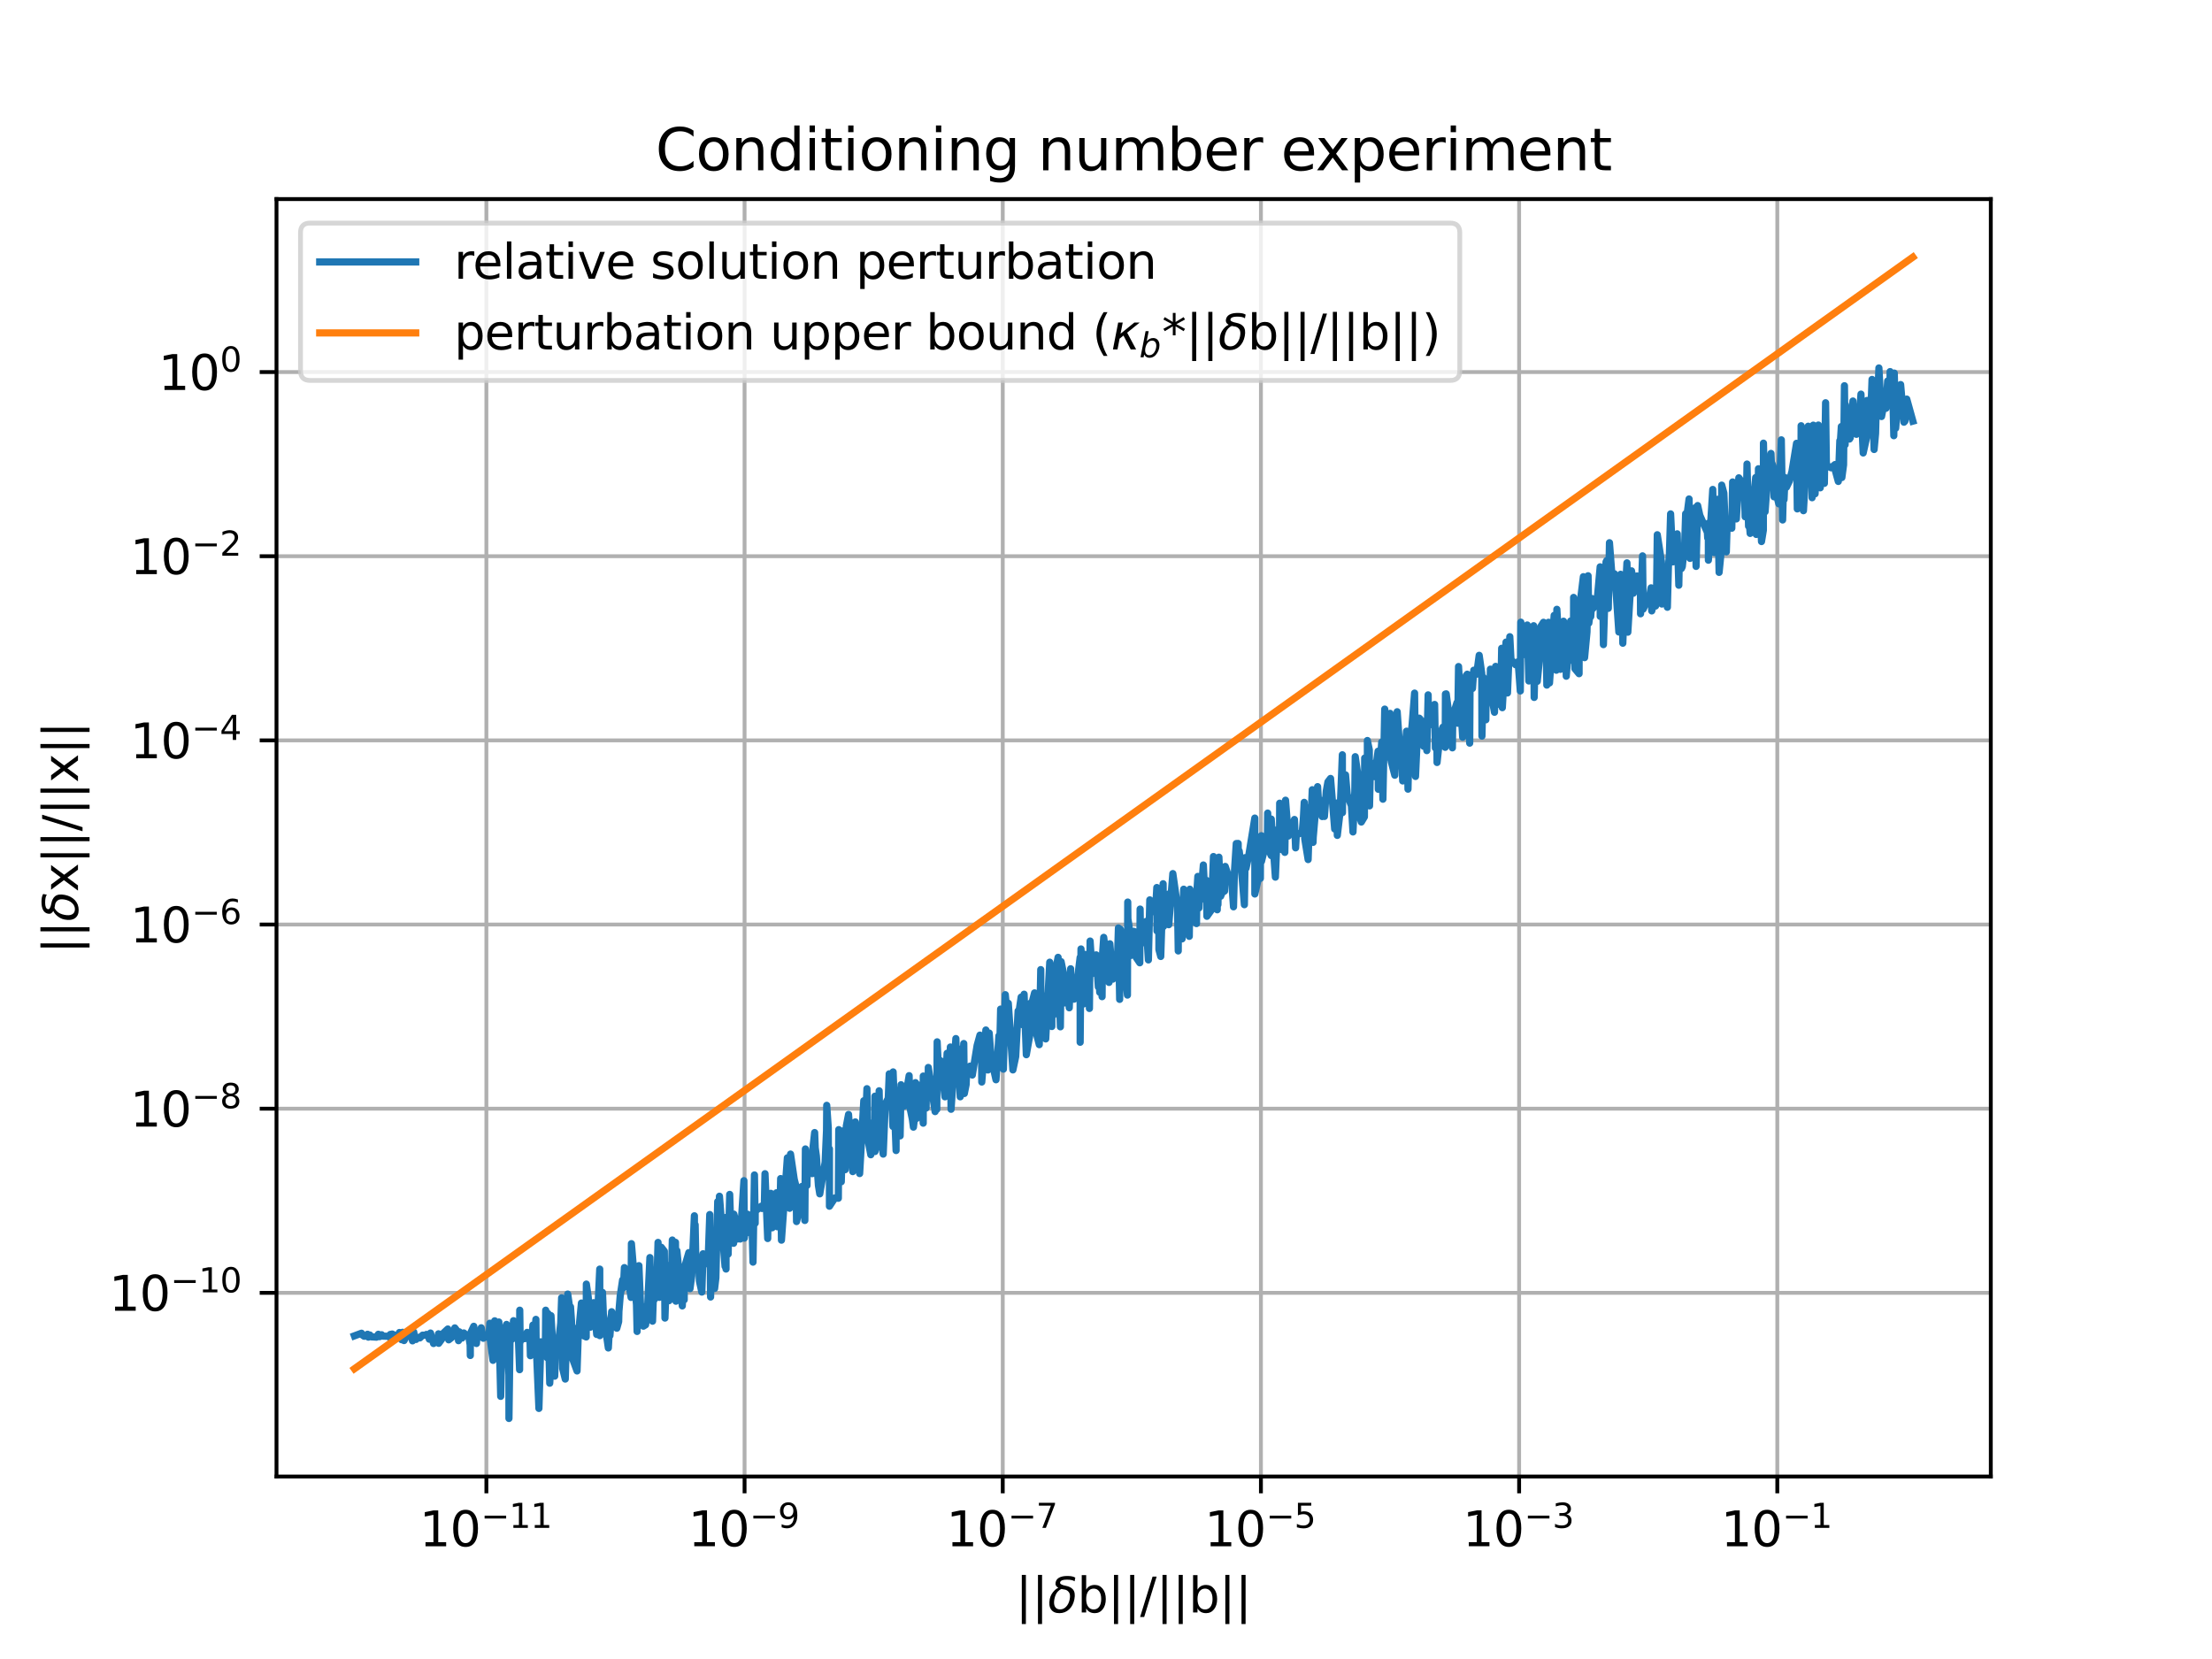<?xml version="1.0" encoding="utf-8" standalone="no"?>
<!DOCTYPE svg PUBLIC "-//W3C//DTD SVG 1.1//EN"
  "http://www.w3.org/Graphics/SVG/1.1/DTD/svg11.dtd">
<svg xmlns:xlink="http://www.w3.org/1999/xlink" width="460.8pt" height="345.6pt" viewBox="0 0 460.8 345.6" xmlns="http://www.w3.org/2000/svg" version="1.1">
 <defs>
  <style type="text/css">*{stroke-linejoin: round; stroke-linecap: butt}</style>
 </defs>
 <g id="figure_1">
  <g id="patch_1">
   <path d="M 0 345.6 
L 460.8 345.6 
L 460.8 0 
L 0 0 
z
" style="fill: #ffffff"/>
  </g>
  <g id="axes_1">
   <g id="patch_2">
    <path d="M 57.6 307.584 
L 414.72 307.584 
L 414.72 41.472 
L 57.6 41.472 
z
" style="fill: #ffffff"/>
   </g>
   <g id="matplotlib.axis_1">
    <g id="xtick_1">
     <g id="line2d_1">
      <path d="M 101.323 307.584 
L 101.323 41.472 
" clip-path="url(#pc23c0ca74f)" style="fill: none; stroke: #b0b0b0; stroke-width: 0.8; stroke-linecap: square"/>
     </g>
     <g id="line2d_2">
      <defs>
       <path id="mc12d7b1a4f" d="M 0 0 
L 0 3.5 
" style="stroke: #000000; stroke-width: 0.8"/>
      </defs>
      <g>
       <use xlink:href="#mc12d7b1a4f" x="101.323" y="307.584" style="stroke: #000000; stroke-width: 0.8"/>
      </g>
     </g>
     <g id="text_1">
      <!-- $\mathdefault{10^{-11}}$ -->
      <g transform="translate(87.373 322.182) scale(0.1 -0.1)">
       <defs>
        <path id="DejaVuSans-31" d="M 794 531 
L 1825 531 
L 1825 4091 
L 703 3866 
L 703 4441 
L 1819 4666 
L 2450 4666 
L 2450 531 
L 3481 531 
L 3481 0 
L 794 0 
L 794 531 
z
" transform="scale(0.016)"/>
        <path id="DejaVuSans-30" d="M 2034 4250 
Q 1547 4250 1301 3770 
Q 1056 3291 1056 2328 
Q 1056 1369 1301 889 
Q 1547 409 2034 409 
Q 2525 409 2770 889 
Q 3016 1369 3016 2328 
Q 3016 3291 2770 3770 
Q 2525 4250 2034 4250 
z
M 2034 4750 
Q 2819 4750 3233 4129 
Q 3647 3509 3647 2328 
Q 3647 1150 3233 529 
Q 2819 -91 2034 -91 
Q 1250 -91 836 529 
Q 422 1150 422 2328 
Q 422 3509 836 4129 
Q 1250 4750 2034 4750 
z
" transform="scale(0.016)"/>
        <path id="DejaVuSans-2212" d="M 678 2272 
L 4684 2272 
L 4684 1741 
L 678 1741 
L 678 2272 
z
" transform="scale(0.016)"/>
       </defs>
       <use xlink:href="#DejaVuSans-31" transform="translate(0 0.684)"/>
       <use xlink:href="#DejaVuSans-30" transform="translate(63.623 0.684)"/>
       <use xlink:href="#DejaVuSans-2212" transform="translate(128.203 38.966) scale(0.7)"/>
       <use xlink:href="#DejaVuSans-31" transform="translate(186.855 38.966) scale(0.7)"/>
       <use xlink:href="#DejaVuSans-31" transform="translate(231.392 38.966) scale(0.7)"/>
      </g>
     </g>
    </g>
    <g id="xtick_2">
     <g id="line2d_3">
      <path d="M 155.107 307.584 
L 155.107 41.472 
" clip-path="url(#pc23c0ca74f)" style="fill: none; stroke: #b0b0b0; stroke-width: 0.8; stroke-linecap: square"/>
     </g>
     <g id="line2d_4">
      <g>
       <use xlink:href="#mc12d7b1a4f" x="155.107" y="307.584" style="stroke: #000000; stroke-width: 0.8"/>
      </g>
     </g>
     <g id="text_2">
      <!-- $\mathdefault{10^{-9}}$ -->
      <g transform="translate(143.357 322.182) scale(0.1 -0.1)">
       <defs>
        <path id="DejaVuSans-39" d="M 703 97 
L 703 672 
Q 941 559 1184 500 
Q 1428 441 1663 441 
Q 2288 441 2617 861 
Q 2947 1281 2994 2138 
Q 2813 1869 2534 1725 
Q 2256 1581 1919 1581 
Q 1219 1581 811 2004 
Q 403 2428 403 3163 
Q 403 3881 828 4315 
Q 1253 4750 1959 4750 
Q 2769 4750 3195 4129 
Q 3622 3509 3622 2328 
Q 3622 1225 3098 567 
Q 2575 -91 1691 -91 
Q 1453 -91 1209 -44 
Q 966 3 703 97 
z
M 1959 2075 
Q 2384 2075 2632 2365 
Q 2881 2656 2881 3163 
Q 2881 3666 2632 3958 
Q 2384 4250 1959 4250 
Q 1534 4250 1286 3958 
Q 1038 3666 1038 3163 
Q 1038 2656 1286 2365 
Q 1534 2075 1959 2075 
z
" transform="scale(0.016)"/>
       </defs>
       <use xlink:href="#DejaVuSans-31" transform="translate(0 0.766)"/>
       <use xlink:href="#DejaVuSans-30" transform="translate(63.623 0.766)"/>
       <use xlink:href="#DejaVuSans-2212" transform="translate(128.203 39.047) scale(0.7)"/>
       <use xlink:href="#DejaVuSans-39" transform="translate(186.855 39.047) scale(0.7)"/>
      </g>
     </g>
    </g>
    <g id="xtick_3">
     <g id="line2d_5">
      <path d="M 208.891 307.584 
L 208.891 41.472 
" clip-path="url(#pc23c0ca74f)" style="fill: none; stroke: #b0b0b0; stroke-width: 0.8; stroke-linecap: square"/>
     </g>
     <g id="line2d_6">
      <g>
       <use xlink:href="#mc12d7b1a4f" x="208.891" y="307.584" style="stroke: #000000; stroke-width: 0.8"/>
      </g>
     </g>
     <g id="text_3">
      <!-- $\mathdefault{10^{-7}}$ -->
      <g transform="translate(197.141 322.182) scale(0.1 -0.1)">
       <defs>
        <path id="DejaVuSans-37" d="M 525 4666 
L 3525 4666 
L 3525 4397 
L 1831 0 
L 1172 0 
L 2766 4134 
L 525 4134 
L 525 4666 
z
" transform="scale(0.016)"/>
       </defs>
       <use xlink:href="#DejaVuSans-31" transform="translate(0 0.684)"/>
       <use xlink:href="#DejaVuSans-30" transform="translate(63.623 0.684)"/>
       <use xlink:href="#DejaVuSans-2212" transform="translate(128.203 38.966) scale(0.7)"/>
       <use xlink:href="#DejaVuSans-37" transform="translate(186.855 38.966) scale(0.7)"/>
      </g>
     </g>
    </g>
    <g id="xtick_4">
     <g id="line2d_7">
      <path d="M 262.675 307.584 
L 262.675 41.472 
" clip-path="url(#pc23c0ca74f)" style="fill: none; stroke: #b0b0b0; stroke-width: 0.8; stroke-linecap: square"/>
     </g>
     <g id="line2d_8">
      <g>
       <use xlink:href="#mc12d7b1a4f" x="262.675" y="307.584" style="stroke: #000000; stroke-width: 0.8"/>
      </g>
     </g>
     <g id="text_4">
      <!-- $\mathdefault{10^{-5}}$ -->
      <g transform="translate(250.925 322.182) scale(0.1 -0.1)">
       <defs>
        <path id="DejaVuSans-35" d="M 691 4666 
L 3169 4666 
L 3169 4134 
L 1269 4134 
L 1269 2991 
Q 1406 3038 1543 3061 
Q 1681 3084 1819 3084 
Q 2600 3084 3056 2656 
Q 3513 2228 3513 1497 
Q 3513 744 3044 326 
Q 2575 -91 1722 -91 
Q 1428 -91 1123 -41 
Q 819 9 494 109 
L 494 744 
Q 775 591 1075 516 
Q 1375 441 1709 441 
Q 2250 441 2565 725 
Q 2881 1009 2881 1497 
Q 2881 1984 2565 2268 
Q 2250 2553 1709 2553 
Q 1456 2553 1204 2497 
Q 953 2441 691 2322 
L 691 4666 
z
" transform="scale(0.016)"/>
       </defs>
       <use xlink:href="#DejaVuSans-31" transform="translate(0 0.684)"/>
       <use xlink:href="#DejaVuSans-30" transform="translate(63.623 0.684)"/>
       <use xlink:href="#DejaVuSans-2212" transform="translate(128.203 38.966) scale(0.7)"/>
       <use xlink:href="#DejaVuSans-35" transform="translate(186.855 38.966) scale(0.7)"/>
      </g>
     </g>
    </g>
    <g id="xtick_5">
     <g id="line2d_9">
      <path d="M 316.46 307.584 
L 316.46 41.472 
" clip-path="url(#pc23c0ca74f)" style="fill: none; stroke: #b0b0b0; stroke-width: 0.8; stroke-linecap: square"/>
     </g>
     <g id="line2d_10">
      <g>
       <use xlink:href="#mc12d7b1a4f" x="316.46" y="307.584" style="stroke: #000000; stroke-width: 0.8"/>
      </g>
     </g>
     <g id="text_5">
      <!-- $\mathdefault{10^{-3}}$ -->
      <g transform="translate(304.71 322.182) scale(0.1 -0.1)">
       <defs>
        <path id="DejaVuSans-33" d="M 2597 2516 
Q 3050 2419 3304 2112 
Q 3559 1806 3559 1356 
Q 3559 666 3084 287 
Q 2609 -91 1734 -91 
Q 1441 -91 1130 -33 
Q 819 25 488 141 
L 488 750 
Q 750 597 1062 519 
Q 1375 441 1716 441 
Q 2309 441 2620 675 
Q 2931 909 2931 1356 
Q 2931 1769 2642 2001 
Q 2353 2234 1838 2234 
L 1294 2234 
L 1294 2753 
L 1863 2753 
Q 2328 2753 2575 2939 
Q 2822 3125 2822 3475 
Q 2822 3834 2567 4026 
Q 2313 4219 1838 4219 
Q 1578 4219 1281 4162 
Q 984 4106 628 3988 
L 628 4550 
Q 988 4650 1302 4700 
Q 1616 4750 1894 4750 
Q 2613 4750 3031 4423 
Q 3450 4097 3450 3541 
Q 3450 3153 3228 2886 
Q 3006 2619 2597 2516 
z
" transform="scale(0.016)"/>
       </defs>
       <use xlink:href="#DejaVuSans-31" transform="translate(0 0.766)"/>
       <use xlink:href="#DejaVuSans-30" transform="translate(63.623 0.766)"/>
       <use xlink:href="#DejaVuSans-2212" transform="translate(128.203 39.047) scale(0.7)"/>
       <use xlink:href="#DejaVuSans-33" transform="translate(186.855 39.047) scale(0.7)"/>
      </g>
     </g>
    </g>
    <g id="xtick_6">
     <g id="line2d_11">
      <path d="M 370.244 307.584 
L 370.244 41.472 
" clip-path="url(#pc23c0ca74f)" style="fill: none; stroke: #b0b0b0; stroke-width: 0.8; stroke-linecap: square"/>
     </g>
     <g id="line2d_12">
      <g>
       <use xlink:href="#mc12d7b1a4f" x="370.244" y="307.584" style="stroke: #000000; stroke-width: 0.8"/>
      </g>
     </g>
     <g id="text_6">
      <!-- $\mathdefault{10^{-1}}$ -->
      <g transform="translate(358.494 322.182) scale(0.1 -0.1)">
       <use xlink:href="#DejaVuSans-31" transform="translate(0 0.684)"/>
       <use xlink:href="#DejaVuSans-30" transform="translate(63.623 0.684)"/>
       <use xlink:href="#DejaVuSans-2212" transform="translate(128.203 38.966) scale(0.7)"/>
       <use xlink:href="#DejaVuSans-31" transform="translate(186.855 38.966) scale(0.7)"/>
      </g>
     </g>
    </g>
    <g id="text_7">
     <!-- ||$\delta$b||/||b|| -->
     <g transform="translate(211.56 335.962) scale(0.1 -0.1)">
      <defs>
       <path id="DejaVuSans-7c" d="M 1344 4891 
L 1344 -1509 
L 813 -1509 
L 813 4891 
L 1344 4891 
z
" transform="scale(0.016)"/>
       <path id="DejaVuSans-Oblique-3b4" d="M 3472 4053 
Q 3197 4272 2450 4272 
Q 1659 4272 1588 3906 
Q 1531 3619 2328 3469 
Q 2953 3353 3253 3003 
Q 3616 2581 3447 1716 
Q 3284 888 2763 400 
Q 2238 -91 1488 -91 
Q 741 -91 406 400 
Q 72 888 241 1747 
Q 363 2384 891 2900 
Q 1097 3100 1353 3213 
Q 913 3459 1000 3900 
Q 1166 4750 2544 4750 
Q 3234 4750 3566 4531 
L 3472 4053 
z
M 1753 3056 
Q 1525 2966 1306 2738 
Q 969 2384 847 1747 
Q 722 1113 919 756 
Q 1119 397 1584 397 
Q 2044 397 2381 759 
Q 2722 1122 2838 1716 
Q 2956 2338 2731 2638 
Q 2491 2959 2103 2994 
Q 1906 3013 1753 3056 
z
" transform="scale(0.016)"/>
       <path id="DejaVuSans-62" d="M 3116 1747 
Q 3116 2381 2855 2742 
Q 2594 3103 2138 3103 
Q 1681 3103 1420 2742 
Q 1159 2381 1159 1747 
Q 1159 1113 1420 752 
Q 1681 391 2138 391 
Q 2594 391 2855 752 
Q 3116 1113 3116 1747 
z
M 1159 2969 
Q 1341 3281 1617 3432 
Q 1894 3584 2278 3584 
Q 2916 3584 3314 3078 
Q 3713 2572 3713 1747 
Q 3713 922 3314 415 
Q 2916 -91 2278 -91 
Q 1894 -91 1617 61 
Q 1341 213 1159 525 
L 1159 0 
L 581 0 
L 581 4863 
L 1159 4863 
L 1159 2969 
z
" transform="scale(0.016)"/>
       <path id="DejaVuSans-2f" d="M 1625 4666 
L 2156 4666 
L 531 -594 
L 0 -594 
L 1625 4666 
z
" transform="scale(0.016)"/>
      </defs>
      <use xlink:href="#DejaVuSans-7c" transform="translate(0 0.578)"/>
      <use xlink:href="#DejaVuSans-7c" transform="translate(33.691 0.578)"/>
      <use xlink:href="#DejaVuSans-Oblique-3b4" transform="translate(67.383 0.578)"/>
      <use xlink:href="#DejaVuSans-62" transform="translate(128.564 0.578)"/>
      <use xlink:href="#DejaVuSans-7c" transform="translate(192.041 0.578)"/>
      <use xlink:href="#DejaVuSans-7c" transform="translate(225.732 0.578)"/>
      <use xlink:href="#DejaVuSans-2f" transform="translate(259.424 0.578)"/>
      <use xlink:href="#DejaVuSans-7c" transform="translate(293.115 0.578)"/>
      <use xlink:href="#DejaVuSans-7c" transform="translate(326.807 0.578)"/>
      <use xlink:href="#DejaVuSans-62" transform="translate(360.498 0.578)"/>
      <use xlink:href="#DejaVuSans-7c" transform="translate(423.975 0.578)"/>
      <use xlink:href="#DejaVuSans-7c" transform="translate(457.666 0.578)"/>
     </g>
    </g>
   </g>
   <g id="matplotlib.axis_2">
    <g id="ytick_1">
     <g id="line2d_13">
      <path d="M 57.6 269.323 
L 414.72 269.323 
" clip-path="url(#pc23c0ca74f)" style="fill: none; stroke: #b0b0b0; stroke-width: 0.8; stroke-linecap: square"/>
     </g>
     <g id="line2d_14">
      <defs>
       <path id="m25965b6441" d="M 0 0 
L -3.5 0 
" style="stroke: #000000; stroke-width: 0.8"/>
      </defs>
      <g>
       <use xlink:href="#m25965b6441" x="57.6" y="269.323" style="stroke: #000000; stroke-width: 0.8"/>
      </g>
     </g>
     <g id="text_8">
      <!-- $\mathdefault{10^{-10}}$ -->
      <g transform="translate(22.7 273.122) scale(0.1 -0.1)">
       <use xlink:href="#DejaVuSans-31" transform="translate(0 0.766)"/>
       <use xlink:href="#DejaVuSans-30" transform="translate(63.623 0.766)"/>
       <use xlink:href="#DejaVuSans-2212" transform="translate(128.203 39.047) scale(0.7)"/>
       <use xlink:href="#DejaVuSans-31" transform="translate(186.855 39.047) scale(0.7)"/>
       <use xlink:href="#DejaVuSans-30" transform="translate(231.392 39.047) scale(0.7)"/>
      </g>
     </g>
    </g>
    <g id="ytick_2">
     <g id="line2d_15">
      <path d="M 57.6 230.96 
L 414.72 230.96 
" clip-path="url(#pc23c0ca74f)" style="fill: none; stroke: #b0b0b0; stroke-width: 0.8; stroke-linecap: square"/>
     </g>
     <g id="line2d_16">
      <g>
       <use xlink:href="#m25965b6441" x="57.6" y="230.96" style="stroke: #000000; stroke-width: 0.8"/>
      </g>
     </g>
     <g id="text_9">
      <!-- $\mathdefault{10^{-8}}$ -->
      <g transform="translate(27.1 234.759) scale(0.1 -0.1)">
       <defs>
        <path id="DejaVuSans-38" d="M 2034 2216 
Q 1584 2216 1326 1975 
Q 1069 1734 1069 1313 
Q 1069 891 1326 650 
Q 1584 409 2034 409 
Q 2484 409 2743 651 
Q 3003 894 3003 1313 
Q 3003 1734 2745 1975 
Q 2488 2216 2034 2216 
z
M 1403 2484 
Q 997 2584 770 2862 
Q 544 3141 544 3541 
Q 544 4100 942 4425 
Q 1341 4750 2034 4750 
Q 2731 4750 3128 4425 
Q 3525 4100 3525 3541 
Q 3525 3141 3298 2862 
Q 3072 2584 2669 2484 
Q 3125 2378 3379 2068 
Q 3634 1759 3634 1313 
Q 3634 634 3220 271 
Q 2806 -91 2034 -91 
Q 1263 -91 848 271 
Q 434 634 434 1313 
Q 434 1759 690 2068 
Q 947 2378 1403 2484 
z
M 1172 3481 
Q 1172 3119 1398 2916 
Q 1625 2713 2034 2713 
Q 2441 2713 2670 2916 
Q 2900 3119 2900 3481 
Q 2900 3844 2670 4047 
Q 2441 4250 2034 4250 
Q 1625 4250 1398 4047 
Q 1172 3844 1172 3481 
z
" transform="scale(0.016)"/>
       </defs>
       <use xlink:href="#DejaVuSans-31" transform="translate(0 0.766)"/>
       <use xlink:href="#DejaVuSans-30" transform="translate(63.623 0.766)"/>
       <use xlink:href="#DejaVuSans-2212" transform="translate(128.203 39.047) scale(0.7)"/>
       <use xlink:href="#DejaVuSans-38" transform="translate(186.855 39.047) scale(0.7)"/>
      </g>
     </g>
    </g>
    <g id="ytick_3">
     <g id="line2d_17">
      <path d="M 57.6 192.597 
L 414.72 192.597 
" clip-path="url(#pc23c0ca74f)" style="fill: none; stroke: #b0b0b0; stroke-width: 0.8; stroke-linecap: square"/>
     </g>
     <g id="line2d_18">
      <g>
       <use xlink:href="#m25965b6441" x="57.6" y="192.597" style="stroke: #000000; stroke-width: 0.8"/>
      </g>
     </g>
     <g id="text_10">
      <!-- $\mathdefault{10^{-6}}$ -->
      <g transform="translate(27.1 196.396) scale(0.1 -0.1)">
       <defs>
        <path id="DejaVuSans-36" d="M 2113 2584 
Q 1688 2584 1439 2293 
Q 1191 2003 1191 1497 
Q 1191 994 1439 701 
Q 1688 409 2113 409 
Q 2538 409 2786 701 
Q 3034 994 3034 1497 
Q 3034 2003 2786 2293 
Q 2538 2584 2113 2584 
z
M 3366 4563 
L 3366 3988 
Q 3128 4100 2886 4159 
Q 2644 4219 2406 4219 
Q 1781 4219 1451 3797 
Q 1122 3375 1075 2522 
Q 1259 2794 1537 2939 
Q 1816 3084 2150 3084 
Q 2853 3084 3261 2657 
Q 3669 2231 3669 1497 
Q 3669 778 3244 343 
Q 2819 -91 2113 -91 
Q 1303 -91 875 529 
Q 447 1150 447 2328 
Q 447 3434 972 4092 
Q 1497 4750 2381 4750 
Q 2619 4750 2861 4703 
Q 3103 4656 3366 4563 
z
" transform="scale(0.016)"/>
       </defs>
       <use xlink:href="#DejaVuSans-31" transform="translate(0 0.766)"/>
       <use xlink:href="#DejaVuSans-30" transform="translate(63.623 0.766)"/>
       <use xlink:href="#DejaVuSans-2212" transform="translate(128.203 39.047) scale(0.7)"/>
       <use xlink:href="#DejaVuSans-36" transform="translate(186.855 39.047) scale(0.7)"/>
      </g>
     </g>
    </g>
    <g id="ytick_4">
     <g id="line2d_19">
      <path d="M 57.6 154.234 
L 414.72 154.234 
" clip-path="url(#pc23c0ca74f)" style="fill: none; stroke: #b0b0b0; stroke-width: 0.8; stroke-linecap: square"/>
     </g>
     <g id="line2d_20">
      <g>
       <use xlink:href="#m25965b6441" x="57.6" y="154.234" style="stroke: #000000; stroke-width: 0.8"/>
      </g>
     </g>
     <g id="text_11">
      <!-- $\mathdefault{10^{-4}}$ -->
      <g transform="translate(27.1 158.033) scale(0.1 -0.1)">
       <defs>
        <path id="DejaVuSans-34" d="M 2419 4116 
L 825 1625 
L 2419 1625 
L 2419 4116 
z
M 2253 4666 
L 3047 4666 
L 3047 1625 
L 3713 1625 
L 3713 1100 
L 3047 1100 
L 3047 0 
L 2419 0 
L 2419 1100 
L 313 1100 
L 313 1709 
L 2253 4666 
z
" transform="scale(0.016)"/>
       </defs>
       <use xlink:href="#DejaVuSans-31" transform="translate(0 0.684)"/>
       <use xlink:href="#DejaVuSans-30" transform="translate(63.623 0.684)"/>
       <use xlink:href="#DejaVuSans-2212" transform="translate(128.203 38.966) scale(0.7)"/>
       <use xlink:href="#DejaVuSans-34" transform="translate(186.855 38.966) scale(0.7)"/>
      </g>
     </g>
    </g>
    <g id="ytick_5">
     <g id="line2d_21">
      <path d="M 57.6 115.871 
L 414.72 115.871 
" clip-path="url(#pc23c0ca74f)" style="fill: none; stroke: #b0b0b0; stroke-width: 0.8; stroke-linecap: square"/>
     </g>
     <g id="line2d_22">
      <g>
       <use xlink:href="#m25965b6441" x="57.6" y="115.871" style="stroke: #000000; stroke-width: 0.8"/>
      </g>
     </g>
     <g id="text_12">
      <!-- $\mathdefault{10^{-2}}$ -->
      <g transform="translate(27.1 119.67) scale(0.1 -0.1)">
       <defs>
        <path id="DejaVuSans-32" d="M 1228 531 
L 3431 531 
L 3431 0 
L 469 0 
L 469 531 
Q 828 903 1448 1529 
Q 2069 2156 2228 2338 
Q 2531 2678 2651 2914 
Q 2772 3150 2772 3378 
Q 2772 3750 2511 3984 
Q 2250 4219 1831 4219 
Q 1534 4219 1204 4116 
Q 875 4013 500 3803 
L 500 4441 
Q 881 4594 1212 4672 
Q 1544 4750 1819 4750 
Q 2544 4750 2975 4387 
Q 3406 4025 3406 3419 
Q 3406 3131 3298 2873 
Q 3191 2616 2906 2266 
Q 2828 2175 2409 1742 
Q 1991 1309 1228 531 
z
" transform="scale(0.016)"/>
       </defs>
       <use xlink:href="#DejaVuSans-31" transform="translate(0 0.766)"/>
       <use xlink:href="#DejaVuSans-30" transform="translate(63.623 0.766)"/>
       <use xlink:href="#DejaVuSans-2212" transform="translate(128.203 39.047) scale(0.7)"/>
       <use xlink:href="#DejaVuSans-32" transform="translate(186.855 39.047) scale(0.7)"/>
      </g>
     </g>
    </g>
    <g id="ytick_6">
     <g id="line2d_23">
      <path d="M 57.6 77.508 
L 414.72 77.508 
" clip-path="url(#pc23c0ca74f)" style="fill: none; stroke: #b0b0b0; stroke-width: 0.8; stroke-linecap: square"/>
     </g>
     <g id="line2d_24">
      <g>
       <use xlink:href="#m25965b6441" x="57.6" y="77.508" style="stroke: #000000; stroke-width: 0.8"/>
      </g>
     </g>
     <g id="text_13">
      <!-- $\mathdefault{10^{0}}$ -->
      <g transform="translate(33 81.307) scale(0.1 -0.1)">
       <use xlink:href="#DejaVuSans-31" transform="translate(0 0.766)"/>
       <use xlink:href="#DejaVuSans-30" transform="translate(63.623 0.766)"/>
       <use xlink:href="#DejaVuSans-30" transform="translate(128.203 39.047) scale(0.7)"/>
      </g>
     </g>
    </g>
    <g id="text_14">
     <!-- ||$\delta$x||/||x|| -->
     <g transform="translate(16.3 198.678) rotate(-90) scale(0.1 -0.1)">
      <defs>
       <path id="DejaVuSans-78" d="M 3513 3500 
L 2247 1797 
L 3578 0 
L 2900 0 
L 1881 1375 
L 863 0 
L 184 0 
L 1544 1831 
L 300 3500 
L 978 3500 
L 1906 2253 
L 2834 3500 
L 3513 3500 
z
" transform="scale(0.016)"/>
      </defs>
      <use xlink:href="#DejaVuSans-7c" transform="translate(0 0.578)"/>
      <use xlink:href="#DejaVuSans-7c" transform="translate(33.691 0.578)"/>
      <use xlink:href="#DejaVuSans-Oblique-3b4" transform="translate(67.383 0.578)"/>
      <use xlink:href="#DejaVuSans-78" transform="translate(128.564 0.578)"/>
      <use xlink:href="#DejaVuSans-7c" transform="translate(187.744 0.578)"/>
      <use xlink:href="#DejaVuSans-7c" transform="translate(221.436 0.578)"/>
      <use xlink:href="#DejaVuSans-2f" transform="translate(255.127 0.578)"/>
      <use xlink:href="#DejaVuSans-7c" transform="translate(288.818 0.578)"/>
      <use xlink:href="#DejaVuSans-7c" transform="translate(322.51 0.578)"/>
      <use xlink:href="#DejaVuSans-78" transform="translate(356.201 0.578)"/>
      <use xlink:href="#DejaVuSans-7c" transform="translate(415.381 0.578)"/>
      <use xlink:href="#DejaVuSans-7c" transform="translate(449.072 0.578)"/>
     </g>
    </g>
   </g>
   <g id="line2d_25">
    <path d="M 73.833 278.282 
L 75.309 277.735 
L 75.394 278.034 
L 75.86 278.366 
L 76.346 278.311 
L 76.569 277.945 
L 76.637 277.991 
L 76.74 278.551 
L 77.056 278.105 
L 77.34 278.489 
L 78.433 278.554 
L 78.817 277.951 
L 79.056 278.456 
L 79.175 278.164 
L 79.497 278.049 
L 79.518 278.329 
L 80.981 278.38 
L 81.2 278.101 
L 81.202 278.628 
L 81.288 277.992 
L 81.709 277.898 
L 82.092 278.404 
L 82.171 278.108 
L 82.58 278.414 
L 83.002 278.403 
L 83.211 277.582 
L 83.654 279.083 
L 83.876 277.541 
L 84.165 279.264 
L 85.097 277.537 
L 85.612 277.889 
L 85.935 279.327 
L 86.196 277.482 
L 86.378 278.866 
L 86.552 278.728 
L 86.665 279.033 
L 86.672 278.775 
L 87.344 278.553 
L 87.461 278.715 
L 88.038 278.133 
L 88.597 278.165 
L 88.834 277.986 
L 89.266 278.256 
L 89.282 277.976 
L 89.427 278.974 
L 89.68 277.696 
L 90.317 279.88 
L 90.88 279.068 
L 91.033 279.115 
L 91.239 279.709 
L 91.344 277.857 
L 91.393 279.84 
L 92.036 278.953 
L 92.258 277.821 
L 93.29 276.854 
L 93.475 279.114 
L 94.174 278.563 
L 94.291 278.113 
L 94.645 277.447 
L 94.744 276.624 
L 95.428 277.538 
L 95.516 279.29 
L 95.574 278.433 
L 95.692 277.447 
L 96.253 278.748 
L 96.624 277.678 
L 97.699 278.681 
L 97.941 280.149 
L 97.975 282.375 
L 97.977 277.834 
L 98.695 276.29 
L 99.252 279.873 
L 99.443 277.472 
L 99.971 277.884 
L 100.215 277.325 
L 100.249 276.6 
L 100.679 278.785 
L 101.887 278.065 
L 102.045 275.651 
L 102.068 278.543 
L 102.699 283.384 
L 103.056 275.149 
L 103.292 282.829 
L 103.921 275.395 
L 104.304 290.89 
L 104.601 278.221 
L 105.523 275.901 
L 105.551 275.956 
L 106.017 286.437 
L 106.024 295.488 
L 106.242 279.52 
L 106.614 277.298 
L 106.679 278.98 
L 106.975 275.125 
L 107.944 277.603 
L 108.242 285.334 
L 108.273 272.935 
L 108.365 279.532 
L 108.466 278.944 
L 109.652 278.817 
L 109.811 277.559 
L 110.413 279.159 
L 110.491 282.424 
L 111.015 276.04 
L 111.402 277.921 
L 111.636 274.847 
L 111.683 279.671 
L 112.265 293.4 
L 112.675 279.523 
L 113.599 282.275 
L 113.681 272.939 
L 113.867 274.068 
L 113.983 282.838 
L 114.015 277.689 
L 114.151 273.619 
L 114.521 288.149 
L 114.678 285.456 
L 114.782 274.072 
L 115.555 286.679 
L 115.718 281.834 
L 116.503 278.393 
L 116.813 275.615 
L 116.997 270.351 
L 117.211 285.101 
L 117.754 287.286 
L 118.265 269.579 
L 118.701 272.601 
L 118.847 272.238 
L 119.058 275.192 
L 119.103 282.565 
L 120.21 285.596 
L 120.518 276.373 
L 120.594 276.975 
L 121.123 271.445 
L 121.231 278.08 
L 122.116 278.517 
L 122.148 267.499 
L 122.54 270.235 
L 122.967 276.487 
L 123.112 272.823 
L 123.653 271.37 
L 123.756 271.627 
L 124.303 277.989 
L 124.937 264.378 
L 124.958 278.24 
L 124.998 273.958 
L 125.468 274.576 
L 125.511 269.229 
L 125.692 273.758 
L 126.73 280.806 
L 126.877 278.121 
L 127.061 278.235 
L 127.416 273.253 
L 128.492 276.696 
L 128.878 275.309 
L 128.935 273.173 
L 129.202 269.96 
L 129.696 266.643 
L 129.863 268.282 
L 130.074 264.062 
L 130.87 267.829 
L 130.924 266.881 
L 131.464 270.276 
L 131.536 259.076 
L 132.592 271.808 
L 132.719 277.367 
L 132.729 264.939 
L 132.871 272.24 
L 133.032 271.673 
L 133.098 263.66 
L 133.431 271.931 
L 133.525 271.839 
L 134.031 276.266 
L 134.488 275.984 
L 134.859 273.314 
L 135.389 261.973 
L 135.629 272.127 
L 135.935 275.229 
L 136.075 271.063 
L 136.762 270.017 
L 137.081 258.814 
L 137.353 270.264 
L 137.519 269.55 
L 137.749 259.821 
L 138.392 260.652 
L 138.523 274.58 
L 138.902 263.581 
L 139.387 270.949 
L 139.846 266.996 
L 140.057 258.32 
L 140.117 267.813 
L 140.714 258.792 
L 140.803 271.067 
L 141.007 260.537 
L 142.135 272.046 
L 142.291 268.235 
L 142.533 270.773 
L 142.555 264.33 
L 142.571 268.255 
L 142.718 263.605 
L 143.494 260.94 
L 143.741 268.452 
L 144.098 265.777 
L 144.655 253.272 
L 144.657 261.72 
L 144.813 255.135 
L 144.991 264.204 
L 145.498 261.933 
L 145.704 266.893 
L 146.204 269.158 
L 146.461 261.179 
L 146.823 263.343 
L 147.513 262.575 
L 147.855 253.008 
L 148.029 270.192 
L 148.161 264.42 
L 148.865 268.424 
L 149.129 266.203 
L 149.512 250.309 
L 149.83 253.818 
L 149.874 249.195 
L 151.035 263.808 
L 151.22 262.089 
L 151.244 264.364 
L 151.258 253.597 
L 151.686 261.258 
L 152.009 248.816 
L 152.265 256.724 
L 152.819 259 
L 152.875 252.928 
L 153.395 254.757 
L 153.595 258.122 
L 154.071 254.757 
L 154.203 258.113 
L 154.972 245.951 
L 155.047 257.932 
L 155.212 256.636 
L 155.648 256.792 
L 155.755 252.949 
L 156.652 254.943 
L 156.866 262.927 
L 157.165 244.761 
L 157.319 254.821 
L 157.326 252.32 
L 158.614 251.265 
L 158.73 251.748 
L 159.227 250.95 
L 159.365 244.505 
L 159.924 258.007 
L 160.055 250.976 
L 160.572 248.59 
L 160.778 252.348 
L 160.854 255.773 
L 161.129 252.806 
L 161.753 248.478 
L 161.942 255.561 
L 162.412 254.981 
L 162.623 245.518 
L 162.79 258.35 
L 164.021 241.195 
L 164.499 251.709 
L 164.682 240.416 
L 165.453 245.679 
L 165.851 247.234 
L 165.934 254.47 
L 166.983 250.14 
L 167.064 247.15 
L 167.468 249.181 
L 167.663 254.247 
L 167.78 239.347 
L 168.114 246.953 
L 168.175 241.093 
L 168.932 243.34 
L 169.202 244.49 
L 169.301 239.603 
L 169.706 235.932 
L 169.824 239.092 
L 170.066 240.836 
L 170.493 246.968 
L 170.774 248.702 
L 171.89 242.123 
L 172.181 235.527 
L 172.223 230.26 
L 172.543 234.922 
L 172.577 241.723 
L 172.785 239.327 
L 172.789 251.279 
L 173.921 249.553 
L 174.644 249.618 
L 174.729 235.321 
L 174.813 243.595 
L 175.064 237.886 
L 175.253 246.183 
L 175.568 235.591 
L 176.069 243.665 
L 176.304 234.566 
L 176.768 232.161 
L 177.641 244.067 
L 177.926 235.787 
L 177.959 240.82 
L 178.177 233.714 
L 178.688 242.707 
L 178.716 238.35 
L 179.08 244.473 
L 179.943 229.305 
L 180.082 235.619 
L 180.288 234.732 
L 180.598 226.791 
L 180.766 237.164 
L 181.403 240.558 
L 181.509 233.972 
L 182.25 235.81 
L 182.259 228.356 
L 182.281 239.884 
L 183.073 235.515 
L 183.142 227.231 
L 183.319 236.528 
L 183.461 236.978 
L 183.988 240.424 
L 184.415 229.995 
L 185.039 228.807 
L 185.242 223.7 
L 185.822 229.593 
L 186.01 234.665 
L 186.053 223.299 
L 186.67 239.677 
L 186.699 227.121 
L 187 232.309 
L 187.516 236.628 
L 187.706 225.97 
L 187.903 229.798 
L 188.33 230.429 
L 189.389 224.076 
L 189.522 230.542 
L 190.069 233.202 
L 190.284 234.806 
L 190.681 231.457 
L 190.712 225.536 
L 190.925 233.003 
L 191.186 225.988 
L 192.088 230.413 
L 192.323 233.979 
L 192.336 224.16 
L 192.921 230.832 
L 193.04 224.615 
L 193.352 228.227 
L 193.382 222.37 
L 194.801 231.565 
L 195.073 224.436 
L 195.15 231.096 
L 195.228 217.032 
L 195.655 226.017 
L 195.929 220.957 
L 196.848 228.487 
L 197.297 219.414 
L 197.418 227.8 
L 197.724 224.012 
L 197.98 218.112 
L 198.123 231.083 
L 199.124 216.351 
L 199.313 222.953 
L 199.553 218.446 
L 200.031 228.483 
L 200.771 217.389 
L 200.889 227.797 
L 201.26 225.946 
L 201.378 223.199 
L 201.625 223.828 
L 202.096 222.085 
L 202.552 223.949 
L 203.546 217.799 
L 204.143 215.635 
L 204.477 218.879 
L 204.52 225.407 
L 205.375 214.566 
L 205.376 220.047 
L 205.777 215.244 
L 205.796 222.899 
L 206.067 215.203 
L 206.461 220.384 
L 207.485 224.936 
L 208.088 215.784 
L 208.26 218.345 
L 208.449 210.212 
L 208.469 221.544 
L 208.612 215.369 
L 209.027 222.723 
L 209.42 207.205 
L 209.889 212.051 
L 210.048 208.998 
L 211.003 222.882 
L 211.591 220.101 
L 212.091 210.595 
L 212.203 211.283 
L 212.725 207.713 
L 212.969 213.446 
L 212.977 209.598 
L 213.339 207.11 
L 213.802 219.718 
L 214.5 215.787 
L 214.704 208.95 
L 214.708 212.322 
L 214.853 209.376 
L 215.522 206.835 
L 215.787 214.833 
L 216.499 217.625 
L 216.808 201.985 
L 216.857 214.541 
L 216.953 213.401 
L 217.23 207.396 
L 217.844 216.427 
L 218.683 200.442 
L 218.835 211.081 
L 219.115 213.841 
L 219.142 204.913 
L 219.394 211.524 
L 219.481 204.308 
L 220.42 199.427 
L 220.895 213.906 
L 221.048 200.33 
L 221.606 203.087 
L 221.774 208.93 
L 222.474 206.388 
L 222.745 209.943 
L 223.034 201.811 
L 223.034 208.182 
L 223.469 205.465 
L 223.736 208.145 
L 223.872 206.753 
L 224.641 202.485 
L 225.012 199.444 
L 225.017 217.121 
L 225.191 197.683 
L 225.763 209.13 
L 226.005 198.813 
L 226.771 201.911 
L 226.946 210.085 
L 227.09 196.036 
L 227.532 202.829 
L 228.349 198.914 
L 228.805 205.6 
L 228.934 202.188 
L 229.092 206.715 
L 229.132 199.199 
L 229.585 207.626 
L 229.653 199.146 
L 229.926 195.27 
L 230.933 203.653 
L 231.013 199.484 
L 231.03 204.656 
L 231.2 196.607 
L 231.827 203.97 
L 231.953 203.64 
L 231.961 200.79 
L 232.766 200.689 
L 232.986 193.307 
L 233.244 208.188 
L 233.39 193.573 
L 233.714 195.347 
L 234.866 207.295 
L 234.929 187.916 
L 234.962 191.407 
L 235.176 192.721 
L 235.568 199.046 
L 236.102 193.999 
L 236.355 194.078 
L 236.703 199.475 
L 237.438 200.566 
L 237.508 189.375 
L 237.615 196.749 
L 237.972 194.372 
L 238.03 193.158 
L 238.771 191.942 
L 238.826 193.498 
L 239.232 199.971 
L 239.524 187.46 
L 239.875 189.942 
L 240.705 189.888 
L 240.986 184.886 
L 241.022 193.93 
L 241.402 185.562 
L 241.421 197.796 
L 241.804 199.249 
L 242.299 184.101 
L 242.382 192.989 
L 243.424 186.251 
L 243.452 186.685 
L 243.475 192.633 
L 244.324 181.983 
L 245.298 188.843 
L 245.451 198.098 
L 245.466 193.343 
L 245.681 194.842 
L 245.913 190.841 
L 246.253 195.587 
L 246.585 185.235 
L 246.595 192.369 
L 247.463 190.758 
L 247.75 195.058 
L 247.868 185.237 
L 248.14 190.88 
L 249.251 192.399 
L 249.347 185.506 
L 249.533 182.571 
L 249.75 189.16 
L 249.787 187.891 
L 250.266 187.054 
L 250.271 185.186 
L 250.681 180.194 
L 250.956 185.704 
L 251.296 183.384 
L 251.422 190.882 
L 252.351 189.576 
L 252.783 178.429 
L 253.576 189.524 
L 253.622 179.788 
L 253.721 188.458 
L 253.92 178.563 
L 254.284 186.704 
L 254.603 185.901 
L 255.095 185.631 
L 255.235 180.492 
L 256.103 183.04 
L 256.544 183.054 
L 256.963 188.911 
L 257.151 181.692 
L 257.536 175.726 
L 257.936 175.709 
L 257.961 178.363 
L 258.151 177.284 
L 258.583 180.841 
L 259.227 188.465 
L 259.378 178.669 
L 259.567 180.87 
L 260.141 178.196 
L 261.399 170.42 
L 261.406 186.236 
L 262.097 183.184 
L 262.558 182.992 
L 262.591 176.17 
L 262.624 178.818 
L 262.767 174.088 
L 262.785 179.455 
L 263.849 175.154 
L 264.026 174.945 
L 264.081 169.38 
L 264.425 177.295 
L 264.817 178.23 
L 264.822 170.625 
L 265.686 182.723 
L 266.091 172.851 
L 266.54 176.174 
L 266.58 167.319 
L 267.009 176.988 
L 267.389 172.498 
L 267.65 177.567 
L 267.777 170.711 
L 267.799 166.699 
L 268.386 174.162 
L 269.654 170.713 
L 269.897 176.623 
L 270.049 173.89 
L 270.802 173.621 
L 271.279 173.299 
L 271.501 170.76 
L 271.691 167.143 
L 271.801 174.727 
L 272.507 179.063 
L 272.861 168.135 
L 272.909 175.216 
L 273.368 164.511 
L 273.531 175.483 
L 273.567 174.423 
L 274.482 163.872 
L 274.788 169.277 
L 275.186 167.056 
L 275.437 170.101 
L 275.438 166.779 
L 275.831 166.652 
L 275.9 170.081 
L 276.287 164.806 
L 276.632 162.878 
L 277.179 162.164 
L 278.037 172.697 
L 278.139 171.484 
L 278.284 167.919 
L 278.411 170.774 
L 278.455 167.29 
L 278.587 174.026 
L 279.166 169.123 
L 279.635 157.235 
L 279.659 169.291 
L 279.709 161.703 
L 280.297 161.422 
L 280.657 165.543 
L 281.524 167.871 
L 281.85 173.312 
L 282.233 164.826 
L 282.319 157.63 
L 282.793 160.905 
L 282.888 168.968 
L 283.586 171.245 
L 284.229 170.165 
L 284.29 157.918 
L 284.848 161.212 
L 284.85 154.261 
L 285.247 156.187 
L 285.299 167.881 
L 285.5 158.934 
L 286.204 159.114 
L 286.361 161.791 
L 287.071 156.491 
L 287.13 164.425 
L 287.839 154.585 
L 288.084 166.489 
L 288.465 147.718 
L 288.554 155.304 
L 289.298 154.972 
L 289.305 157.774 
L 289.587 148.606 
L 289.811 158.61 
L 290.561 161.493 
L 290.723 152.091 
L 290.825 157.749 
L 291.061 148.267 
L 291.845 159.688 
L 291.892 155.768 
L 292.208 162.685 
L 293.006 152.319 
L 293.131 153.395 
L 293.311 164.398 
L 293.458 157.703 
L 294.173 150.908 
L 294.684 144.386 
L 294.877 161.751 
L 295.251 153.529 
L 295.65 149.605 
L 295.812 149.751 
L 296.483 152.397 
L 296.585 155.472 
L 296.835 154.653 
L 296.894 150.215 
L 297.235 156.366 
L 297.509 144.752 
L 297.582 150.295 
L 298.832 151.295 
L 298.859 146.749 
L 299.01 155.81 
L 299.324 152.462 
L 299.364 158.84 
L 299.998 152.959 
L 300.584 151.481 
L 301.059 155.682 
L 301.111 144.576 
L 301.271 144.54 
L 301.994 150.09 
L 302.559 155.789 
L 302.632 149.857 
L 303.126 147.606 
L 303.514 146.376 
L 303.667 150.666 
L 303.842 138.85 
L 304.696 153.578 
L 304.737 141.998 
L 305.255 143.437 
L 305.451 140.688 
L 305.511 142.771 
L 305.657 140.451 
L 306.165 154.812 
L 306.25 140.624 
L 306.364 142.914 
L 306.744 143.418 
L 307.016 139.617 
L 307.613 140.447 
L 308.14 136.514 
L 308.673 140.258 
L 308.717 153.349 
L 308.995 141.095 
L 309.529 149.945 
L 309.58 144.311 
L 309.616 144.872 
L 310.354 144.038 
L 310.479 139.398 
L 310.793 145.453 
L 311.327 148.38 
L 311.569 138.818 
L 312.013 146.725 
L 312.603 142.048 
L 312.677 142.641 
L 312.826 135.052 
L 312.96 147.425 
L 313.735 133.759 
L 314.037 144.361 
L 314.521 132.636 
L 314.761 137.371 
L 315.727 138.482 
L 316.248 137.845 
L 316.71 143.94 
L 316.813 129.61 
L 317.493 136.359 
L 317.841 133.732 
L 318.151 130.195 
L 318.483 141.861 
L 318.577 130.851 
L 318.652 141.707 
L 318.976 132.751 
L 319.492 130.349 
L 319.595 145.29 
L 319.776 138.032 
L 320.237 141.941 
L 320.825 136.098 
L 320.99 130.496 
L 321.537 129.635 
L 322.053 130.049 
L 322.232 142.721 
L 322.594 129.629 
L 322.791 142.272 
L 323.759 128.194 
L 324.059 133.528 
L 324.213 139.621 
L 324.324 126.929 
L 325.07 139.437 
L 325.709 129.409 
L 325.825 132.661 
L 326.087 130.299 
L 326.281 140.867 
L 327.2 129.362 
L 327.201 137.544 
L 327.323 129.389 
L 327.783 136.87 
L 327.813 124.451 
L 327.948 127.837 
L 328.082 139.302 
L 328.95 140.343 
L 328.992 127.094 
L 329.846 120.131 
L 330.097 136.999 
L 330.601 131.641 
L 330.827 119.942 
L 330.983 129.808 
L 331.152 128.535 
L 331.378 128.453 
L 331.64 124.686 
L 331.721 126.867 
L 332.641 125.858 
L 333.345 118.081 
L 333.355 128.404 
L 333.477 126.655 
L 333.75 125.036 
L 333.956 128.804 
L 334.021 134.285 
L 334.567 117.05 
L 334.724 116.76 
L 335.038 126.729 
L 335.281 113.06 
L 335.768 119.419 
L 336.304 119.516 
L 336.755 124.626 
L 337.236 131.655 
L 337.611 119.635 
L 337.931 123.014 
L 338.062 133.995 
L 338.114 132.582 
L 338.92 117.25 
L 339.042 121.259 
L 339.108 131.695 
L 339.876 118.916 
L 340.082 120.199 
L 340.26 123.58 
L 341.023 119.985 
L 341.666 122.951 
L 341.727 122.921 
L 341.759 127.865 
L 342.172 115.796 
L 342.302 126.894 
L 343.698 123.911 
L 343.954 122.457 
L 344.09 127.264 
L 344.84 124.374 
L 344.889 126.243 
L 345.085 123.632 
L 345.243 111.394 
L 346.107 116.973 
L 346.201 125.833 
L 346.627 124.212 
L 346.893 122.125 
L 346.986 123.85 
L 347.346 126.503 
L 347.562 118.051 
L 347.766 115.507 
L 348.019 107.051 
L 348.499 117.051 
L 349.398 111.204 
L 349.728 121.916 
L 349.869 114.429 
L 350.269 118.438 
L 350.454 118.039 
L 350.892 113.797 
L 350.905 114.885 
L 351.149 107.018 
L 351.154 109.454 
L 351.862 103.942 
L 352.061 116.325 
L 352.23 109.543 
L 353.175 111.414 
L 353.182 105.746 
L 353.216 107.589 
L 353.325 117.99 
L 353.652 105.317 
L 354.1 107.336 
L 355.674 110.905 
L 355.744 112.074 
L 355.879 108.999 
L 355.889 116.701 
L 356.798 101.958 
L 357.115 115.115 
L 357.244 104.555 
L 357.646 114.143 
L 357.812 104.015 
L 358.119 119.239 
L 358.587 114.57 
L 358.662 101.061 
L 359.107 102.702 
L 359.624 114.971 
L 359.815 108.733 
L 360.766 110.039 
L 360.941 100.4 
L 361.02 104.392 
L 361.179 102.307 
L 361.46 101.993 
L 361.713 108.102 
L 362.23 99.539 
L 363.36 101.184 
L 363.545 107.654 
L 363.86 101.081 
L 363.935 96.667 
L 364.255 109.613 
L 364.483 109.769 
L 364.588 111.118 
L 365.744 99.477 
L 365.859 111.337 
L 366.281 101.329 
L 366.317 97.646 
L 366.951 112.814 
L 367.339 110.443 
L 367.36 92.316 
L 367.7 106.607 
L 368.377 97.175 
L 368.571 97.512 
L 368.929 94.457 
L 369.001 96.246 
L 369.369 97.108 
L 369.56 103.495 
L 369.8 102.008 
L 370.564 104.962 
L 371.08 91.624 
L 371.352 108.321 
L 371.497 102.669 
L 371.647 104.084 
L 371.852 99.475 
L 372.149 101.49 
L 372.761 100.209 
L 373.302 98.179 
L 374.252 92.351 
L 374.41 106.015 
L 374.46 103.201 
L 375.079 95.87 
L 375.163 101.357 
L 375.207 88.687 
L 375.624 100.065 
L 375.691 106.387 
L 376.685 88.788 
L 377.424 96.034 
L 377.491 103.684 
L 377.735 88.567 
L 377.887 97.942 
L 378.116 102.87 
L 378.799 88.541 
L 378.913 100.446 
L 379.19 101.622 
L 379.659 90.11 
L 380.05 100.693 
L 380.305 83.9 
L 380.464 96.302 
L 380.596 97.02 
L 381.452 97.45 
L 382.267 96.774 
L 382.329 98.003 
L 382.952 100.293 
L 383.269 91.802 
L 383.322 92.978 
L 383.583 88.852 
L 383.692 99.483 
L 384.048 96.843 
L 384.231 80.355 
L 384.375 92.646 
L 384.402 84.24 
L 385.28 91.464 
L 385.446 91.194 
L 385.613 88.006 
L 386.002 83.537 
L 386.098 85.996 
L 386.721 90.475 
L 387.477 84.845 
L 387.676 82.103 
L 387.732 85.441 
L 388.134 94.361 
L 388.92 90.828 
L 388.961 83.414 
L 389.204 90.273 
L 389.217 84.845 
L 389.672 87.602 
L 389.981 79.041 
L 390.411 93.639 
L 390.715 90.309 
L 390.798 87.161 
L 391.106 84.736 
L 391.41 76.652 
L 391.96 86.767 
L 392.488 84.034 
L 392.882 85.057 
L 393.234 79.363 
L 393.561 83.322 
L 393.709 83.728 
L 393.744 77.409 
L 394.274 80.536 
L 394.515 90.768 
L 394.611 77.721 
L 394.904 89.202 
L 395.221 85.289 
L 395.335 86.357 
L 395.397 84.458 
L 395.935 80.113 
L 396.624 87.954 
L 396.829 87.736 
L 397.212 83.141 
L 398.487 87.733 
L 398.487 87.733 
" clip-path="url(#pc23c0ca74f)" style="fill: none; stroke: #1f77b4; stroke-width: 1.5; stroke-linecap: square"/>
   </g>
   <g id="line2d_26">
    <path d="M 73.833 285.137 
L 398.487 53.568 
L 398.487 53.568 
" clip-path="url(#pc23c0ca74f)" style="fill: none; stroke: #ff7f0e; stroke-width: 1.5; stroke-linecap: square"/>
   </g>
   <g id="patch_3">
    <path d="M 57.6 307.584 
L 57.6 41.472 
" style="fill: none; stroke: #000000; stroke-width: 0.8; stroke-linejoin: miter; stroke-linecap: square"/>
   </g>
   <g id="patch_4">
    <path d="M 414.72 307.584 
L 414.72 41.472 
" style="fill: none; stroke: #000000; stroke-width: 0.8; stroke-linejoin: miter; stroke-linecap: square"/>
   </g>
   <g id="patch_5">
    <path d="M 57.6 307.584 
L 414.72 307.584 
" style="fill: none; stroke: #000000; stroke-width: 0.8; stroke-linejoin: miter; stroke-linecap: square"/>
   </g>
   <g id="patch_6">
    <path d="M 57.6 41.472 
L 414.72 41.472 
" style="fill: none; stroke: #000000; stroke-width: 0.8; stroke-linejoin: miter; stroke-linecap: square"/>
   </g>
   <g id="text_15">
    <!-- Conditioning number experiment -->
    <g transform="translate(136.555 35.472) scale(0.12 -0.12)">
     <defs>
      <path id="DejaVuSans-43" d="M 4122 4306 
L 4122 3641 
Q 3803 3938 3442 4084 
Q 3081 4231 2675 4231 
Q 1875 4231 1450 3742 
Q 1025 3253 1025 2328 
Q 1025 1406 1450 917 
Q 1875 428 2675 428 
Q 3081 428 3442 575 
Q 3803 722 4122 1019 
L 4122 359 
Q 3791 134 3420 21 
Q 3050 -91 2638 -91 
Q 1578 -91 968 557 
Q 359 1206 359 2328 
Q 359 3453 968 4101 
Q 1578 4750 2638 4750 
Q 3056 4750 3426 4639 
Q 3797 4528 4122 4306 
z
" transform="scale(0.016)"/>
      <path id="DejaVuSans-6f" d="M 1959 3097 
Q 1497 3097 1228 2736 
Q 959 2375 959 1747 
Q 959 1119 1226 758 
Q 1494 397 1959 397 
Q 2419 397 2687 759 
Q 2956 1122 2956 1747 
Q 2956 2369 2687 2733 
Q 2419 3097 1959 3097 
z
M 1959 3584 
Q 2709 3584 3137 3096 
Q 3566 2609 3566 1747 
Q 3566 888 3137 398 
Q 2709 -91 1959 -91 
Q 1206 -91 779 398 
Q 353 888 353 1747 
Q 353 2609 779 3096 
Q 1206 3584 1959 3584 
z
" transform="scale(0.016)"/>
      <path id="DejaVuSans-6e" d="M 3513 2113 
L 3513 0 
L 2938 0 
L 2938 2094 
Q 2938 2591 2744 2837 
Q 2550 3084 2163 3084 
Q 1697 3084 1428 2787 
Q 1159 2491 1159 1978 
L 1159 0 
L 581 0 
L 581 3500 
L 1159 3500 
L 1159 2956 
Q 1366 3272 1645 3428 
Q 1925 3584 2291 3584 
Q 2894 3584 3203 3211 
Q 3513 2838 3513 2113 
z
" transform="scale(0.016)"/>
      <path id="DejaVuSans-64" d="M 2906 2969 
L 2906 4863 
L 3481 4863 
L 3481 0 
L 2906 0 
L 2906 525 
Q 2725 213 2448 61 
Q 2172 -91 1784 -91 
Q 1150 -91 751 415 
Q 353 922 353 1747 
Q 353 2572 751 3078 
Q 1150 3584 1784 3584 
Q 2172 3584 2448 3432 
Q 2725 3281 2906 2969 
z
M 947 1747 
Q 947 1113 1208 752 
Q 1469 391 1925 391 
Q 2381 391 2643 752 
Q 2906 1113 2906 1747 
Q 2906 2381 2643 2742 
Q 2381 3103 1925 3103 
Q 1469 3103 1208 2742 
Q 947 2381 947 1747 
z
" transform="scale(0.016)"/>
      <path id="DejaVuSans-69" d="M 603 3500 
L 1178 3500 
L 1178 0 
L 603 0 
L 603 3500 
z
M 603 4863 
L 1178 4863 
L 1178 4134 
L 603 4134 
L 603 4863 
z
" transform="scale(0.016)"/>
      <path id="DejaVuSans-74" d="M 1172 4494 
L 1172 3500 
L 2356 3500 
L 2356 3053 
L 1172 3053 
L 1172 1153 
Q 1172 725 1289 603 
Q 1406 481 1766 481 
L 2356 481 
L 2356 0 
L 1766 0 
Q 1100 0 847 248 
Q 594 497 594 1153 
L 594 3053 
L 172 3053 
L 172 3500 
L 594 3500 
L 594 4494 
L 1172 4494 
z
" transform="scale(0.016)"/>
      <path id="DejaVuSans-67" d="M 2906 1791 
Q 2906 2416 2648 2759 
Q 2391 3103 1925 3103 
Q 1463 3103 1205 2759 
Q 947 2416 947 1791 
Q 947 1169 1205 825 
Q 1463 481 1925 481 
Q 2391 481 2648 825 
Q 2906 1169 2906 1791 
z
M 3481 434 
Q 3481 -459 3084 -895 
Q 2688 -1331 1869 -1331 
Q 1566 -1331 1297 -1286 
Q 1028 -1241 775 -1147 
L 775 -588 
Q 1028 -725 1275 -790 
Q 1522 -856 1778 -856 
Q 2344 -856 2625 -561 
Q 2906 -266 2906 331 
L 2906 616 
Q 2728 306 2450 153 
Q 2172 0 1784 0 
Q 1141 0 747 490 
Q 353 981 353 1791 
Q 353 2603 747 3093 
Q 1141 3584 1784 3584 
Q 2172 3584 2450 3431 
Q 2728 3278 2906 2969 
L 2906 3500 
L 3481 3500 
L 3481 434 
z
" transform="scale(0.016)"/>
      <path id="DejaVuSans-20" transform="scale(0.016)"/>
      <path id="DejaVuSans-75" d="M 544 1381 
L 544 3500 
L 1119 3500 
L 1119 1403 
Q 1119 906 1312 657 
Q 1506 409 1894 409 
Q 2359 409 2629 706 
Q 2900 1003 2900 1516 
L 2900 3500 
L 3475 3500 
L 3475 0 
L 2900 0 
L 2900 538 
Q 2691 219 2414 64 
Q 2138 -91 1772 -91 
Q 1169 -91 856 284 
Q 544 659 544 1381 
z
M 1991 3584 
L 1991 3584 
z
" transform="scale(0.016)"/>
      <path id="DejaVuSans-6d" d="M 3328 2828 
Q 3544 3216 3844 3400 
Q 4144 3584 4550 3584 
Q 5097 3584 5394 3201 
Q 5691 2819 5691 2113 
L 5691 0 
L 5113 0 
L 5113 2094 
Q 5113 2597 4934 2840 
Q 4756 3084 4391 3084 
Q 3944 3084 3684 2787 
Q 3425 2491 3425 1978 
L 3425 0 
L 2847 0 
L 2847 2094 
Q 2847 2600 2669 2842 
Q 2491 3084 2119 3084 
Q 1678 3084 1418 2786 
Q 1159 2488 1159 1978 
L 1159 0 
L 581 0 
L 581 3500 
L 1159 3500 
L 1159 2956 
Q 1356 3278 1631 3431 
Q 1906 3584 2284 3584 
Q 2666 3584 2933 3390 
Q 3200 3197 3328 2828 
z
" transform="scale(0.016)"/>
      <path id="DejaVuSans-65" d="M 3597 1894 
L 3597 1613 
L 953 1613 
Q 991 1019 1311 708 
Q 1631 397 2203 397 
Q 2534 397 2845 478 
Q 3156 559 3463 722 
L 3463 178 
Q 3153 47 2828 -22 
Q 2503 -91 2169 -91 
Q 1331 -91 842 396 
Q 353 884 353 1716 
Q 353 2575 817 3079 
Q 1281 3584 2069 3584 
Q 2775 3584 3186 3129 
Q 3597 2675 3597 1894 
z
M 3022 2063 
Q 3016 2534 2758 2815 
Q 2500 3097 2075 3097 
Q 1594 3097 1305 2825 
Q 1016 2553 972 2059 
L 3022 2063 
z
" transform="scale(0.016)"/>
      <path id="DejaVuSans-72" d="M 2631 2963 
Q 2534 3019 2420 3045 
Q 2306 3072 2169 3072 
Q 1681 3072 1420 2755 
Q 1159 2438 1159 1844 
L 1159 0 
L 581 0 
L 581 3500 
L 1159 3500 
L 1159 2956 
Q 1341 3275 1631 3429 
Q 1922 3584 2338 3584 
Q 2397 3584 2469 3576 
Q 2541 3569 2628 3553 
L 2631 2963 
z
" transform="scale(0.016)"/>
      <path id="DejaVuSans-70" d="M 1159 525 
L 1159 -1331 
L 581 -1331 
L 581 3500 
L 1159 3500 
L 1159 2969 
Q 1341 3281 1617 3432 
Q 1894 3584 2278 3584 
Q 2916 3584 3314 3078 
Q 3713 2572 3713 1747 
Q 3713 922 3314 415 
Q 2916 -91 2278 -91 
Q 1894 -91 1617 61 
Q 1341 213 1159 525 
z
M 3116 1747 
Q 3116 2381 2855 2742 
Q 2594 3103 2138 3103 
Q 1681 3103 1420 2742 
Q 1159 2381 1159 1747 
Q 1159 1113 1420 752 
Q 1681 391 2138 391 
Q 2594 391 2855 752 
Q 3116 1113 3116 1747 
z
" transform="scale(0.016)"/>
     </defs>
     <use xlink:href="#DejaVuSans-43"/>
     <use xlink:href="#DejaVuSans-6f" x="69.824"/>
     <use xlink:href="#DejaVuSans-6e" x="131.006"/>
     <use xlink:href="#DejaVuSans-64" x="194.385"/>
     <use xlink:href="#DejaVuSans-69" x="257.861"/>
     <use xlink:href="#DejaVuSans-74" x="285.645"/>
     <use xlink:href="#DejaVuSans-69" x="324.854"/>
     <use xlink:href="#DejaVuSans-6f" x="352.637"/>
     <use xlink:href="#DejaVuSans-6e" x="413.818"/>
     <use xlink:href="#DejaVuSans-69" x="477.197"/>
     <use xlink:href="#DejaVuSans-6e" x="504.98"/>
     <use xlink:href="#DejaVuSans-67" x="568.359"/>
     <use xlink:href="#DejaVuSans-20" x="631.836"/>
     <use xlink:href="#DejaVuSans-6e" x="663.623"/>
     <use xlink:href="#DejaVuSans-75" x="727.002"/>
     <use xlink:href="#DejaVuSans-6d" x="790.381"/>
     <use xlink:href="#DejaVuSans-62" x="887.793"/>
     <use xlink:href="#DejaVuSans-65" x="951.27"/>
     <use xlink:href="#DejaVuSans-72" x="1012.793"/>
     <use xlink:href="#DejaVuSans-20" x="1053.906"/>
     <use xlink:href="#DejaVuSans-65" x="1085.693"/>
     <use xlink:href="#DejaVuSans-78" x="1145.467"/>
     <use xlink:href="#DejaVuSans-70" x="1204.646"/>
     <use xlink:href="#DejaVuSans-65" x="1268.123"/>
     <use xlink:href="#DejaVuSans-72" x="1329.646"/>
     <use xlink:href="#DejaVuSans-69" x="1370.76"/>
     <use xlink:href="#DejaVuSans-6d" x="1398.543"/>
     <use xlink:href="#DejaVuSans-65" x="1495.955"/>
     <use xlink:href="#DejaVuSans-6e" x="1557.479"/>
     <use xlink:href="#DejaVuSans-74" x="1620.857"/>
    </g>
   </g>
   <g id="legend_1">
    <g id="patch_7">
     <path d="M 64.6 79.25 
L 302.1 79.25 
Q 304.1 79.25 304.1 77.25 
L 304.1 48.472 
Q 304.1 46.472 302.1 46.472 
L 64.6 46.472 
Q 62.6 46.472 62.6 48.472 
L 62.6 77.25 
Q 62.6 79.25 64.6 79.25 
z
" style="fill: #ffffff; opacity: 0.8; stroke: #cccccc; stroke-linejoin: miter"/>
    </g>
    <g id="line2d_27">
     <path d="M 66.6 54.57 
L 76.6 54.57 
L 86.6 54.57 
" style="fill: none; stroke: #1f77b4; stroke-width: 1.5; stroke-linecap: square"/>
    </g>
    <g id="text_16">
     <!-- relative solution perturbation -->
     <g transform="translate(94.6 58.07) scale(0.1 -0.1)">
      <defs>
       <path id="DejaVuSans-6c" d="M 603 4863 
L 1178 4863 
L 1178 0 
L 603 0 
L 603 4863 
z
" transform="scale(0.016)"/>
       <path id="DejaVuSans-61" d="M 2194 1759 
Q 1497 1759 1228 1600 
Q 959 1441 959 1056 
Q 959 750 1161 570 
Q 1363 391 1709 391 
Q 2188 391 2477 730 
Q 2766 1069 2766 1631 
L 2766 1759 
L 2194 1759 
z
M 3341 1997 
L 3341 0 
L 2766 0 
L 2766 531 
Q 2569 213 2275 61 
Q 1981 -91 1556 -91 
Q 1019 -91 701 211 
Q 384 513 384 1019 
Q 384 1609 779 1909 
Q 1175 2209 1959 2209 
L 2766 2209 
L 2766 2266 
Q 2766 2663 2505 2880 
Q 2244 3097 1772 3097 
Q 1472 3097 1187 3025 
Q 903 2953 641 2809 
L 641 3341 
Q 956 3463 1253 3523 
Q 1550 3584 1831 3584 
Q 2591 3584 2966 3190 
Q 3341 2797 3341 1997 
z
" transform="scale(0.016)"/>
       <path id="DejaVuSans-76" d="M 191 3500 
L 800 3500 
L 1894 563 
L 2988 3500 
L 3597 3500 
L 2284 0 
L 1503 0 
L 191 3500 
z
" transform="scale(0.016)"/>
       <path id="DejaVuSans-73" d="M 2834 3397 
L 2834 2853 
Q 2591 2978 2328 3040 
Q 2066 3103 1784 3103 
Q 1356 3103 1142 2972 
Q 928 2841 928 2578 
Q 928 2378 1081 2264 
Q 1234 2150 1697 2047 
L 1894 2003 
Q 2506 1872 2764 1633 
Q 3022 1394 3022 966 
Q 3022 478 2636 193 
Q 2250 -91 1575 -91 
Q 1294 -91 989 -36 
Q 684 19 347 128 
L 347 722 
Q 666 556 975 473 
Q 1284 391 1588 391 
Q 1994 391 2212 530 
Q 2431 669 2431 922 
Q 2431 1156 2273 1281 
Q 2116 1406 1581 1522 
L 1381 1569 
Q 847 1681 609 1914 
Q 372 2147 372 2553 
Q 372 3047 722 3315 
Q 1072 3584 1716 3584 
Q 2034 3584 2315 3537 
Q 2597 3491 2834 3397 
z
" transform="scale(0.016)"/>
      </defs>
      <use xlink:href="#DejaVuSans-72"/>
      <use xlink:href="#DejaVuSans-65" x="38.863"/>
      <use xlink:href="#DejaVuSans-6c" x="100.387"/>
      <use xlink:href="#DejaVuSans-61" x="128.17"/>
      <use xlink:href="#DejaVuSans-74" x="189.449"/>
      <use xlink:href="#DejaVuSans-69" x="228.658"/>
      <use xlink:href="#DejaVuSans-76" x="256.441"/>
      <use xlink:href="#DejaVuSans-65" x="315.621"/>
      <use xlink:href="#DejaVuSans-20" x="377.145"/>
      <use xlink:href="#DejaVuSans-73" x="408.932"/>
      <use xlink:href="#DejaVuSans-6f" x="461.031"/>
      <use xlink:href="#DejaVuSans-6c" x="522.213"/>
      <use xlink:href="#DejaVuSans-75" x="549.996"/>
      <use xlink:href="#DejaVuSans-74" x="613.375"/>
      <use xlink:href="#DejaVuSans-69" x="652.584"/>
      <use xlink:href="#DejaVuSans-6f" x="680.367"/>
      <use xlink:href="#DejaVuSans-6e" x="741.549"/>
      <use xlink:href="#DejaVuSans-20" x="804.928"/>
      <use xlink:href="#DejaVuSans-70" x="836.715"/>
      <use xlink:href="#DejaVuSans-65" x="900.191"/>
      <use xlink:href="#DejaVuSans-72" x="961.715"/>
      <use xlink:href="#DejaVuSans-74" x="1002.828"/>
      <use xlink:href="#DejaVuSans-75" x="1042.037"/>
      <use xlink:href="#DejaVuSans-72" x="1105.416"/>
      <use xlink:href="#DejaVuSans-62" x="1146.529"/>
      <use xlink:href="#DejaVuSans-61" x="1210.006"/>
      <use xlink:href="#DejaVuSans-74" x="1271.285"/>
      <use xlink:href="#DejaVuSans-69" x="1310.494"/>
      <use xlink:href="#DejaVuSans-6f" x="1338.277"/>
      <use xlink:href="#DejaVuSans-6e" x="1399.459"/>
     </g>
    </g>
    <g id="line2d_28">
     <path d="M 66.6 69.35 
L 76.6 69.35 
L 86.6 69.35 
" style="fill: none; stroke: #ff7f0e; stroke-width: 1.5; stroke-linecap: square"/>
    </g>
    <g id="text_17">
     <!-- perturbation upper bound ($\kappa_b$*||$\delta$b||/||b||) -->
     <g transform="translate(94.6 72.85) scale(0.1 -0.1)">
      <defs>
       <path id="DejaVuSans-28" d="M 1984 4856 
Q 1566 4138 1362 3434 
Q 1159 2731 1159 2009 
Q 1159 1288 1364 580 
Q 1569 -128 1984 -844 
L 1484 -844 
Q 1016 -109 783 600 
Q 550 1309 550 2009 
Q 550 2706 781 3412 
Q 1013 4119 1484 4856 
L 1984 4856 
z
" transform="scale(0.016)"/>
       <path id="DejaVuSans-Oblique-3ba" d="M 938 3500 
L 1531 3500 
L 1247 2047 
L 3041 3500 
L 3741 3500 
L 2106 2181 
L 3275 0 
L 2572 0 
L 1628 1806 
L 1122 1403 
L 850 0 
L 256 0 
L 938 3500 
z
" transform="scale(0.016)"/>
       <path id="DejaVuSans-Oblique-62" d="M 3169 2138 
Q 3169 2591 2961 2847 
Q 2753 3103 2388 3103 
Q 2122 3103 1889 2973 
Q 1656 2844 1484 2597 
Q 1303 2338 1198 1995 
Q 1094 1653 1094 1313 
Q 1094 881 1298 636 
Q 1503 391 1863 391 
Q 2134 391 2365 517 
Q 2597 644 2772 891 
Q 2950 1147 3059 1487 
Q 3169 1828 3169 2138 
z
M 1381 2969 
Q 1594 3256 1914 3420 
Q 2234 3584 2584 3584 
Q 3122 3584 3439 3221 
Q 3756 2859 3756 2241 
Q 3756 1734 3570 1259 
Q 3384 784 3041 416 
Q 2816 172 2522 40 
Q 2228 -91 1906 -91 
Q 1566 -91 1316 65 
Q 1066 222 909 531 
L 806 0 
L 231 0 
L 1178 4863 
L 1753 4863 
L 1381 2969 
z
" transform="scale(0.016)"/>
       <path id="DejaVuSans-2a" d="M 3009 3897 
L 1888 3291 
L 3009 2681 
L 2828 2375 
L 1778 3009 
L 1778 1831 
L 1422 1831 
L 1422 3009 
L 372 2375 
L 191 2681 
L 1313 3291 
L 191 3897 
L 372 4206 
L 1422 3572 
L 1422 4750 
L 1778 4750 
L 1778 3572 
L 2828 4206 
L 3009 3897 
z
" transform="scale(0.016)"/>
       <path id="DejaVuSans-29" d="M 513 4856 
L 1013 4856 
Q 1481 4119 1714 3412 
Q 1947 2706 1947 2009 
Q 1947 1309 1714 600 
Q 1481 -109 1013 -844 
L 513 -844 
Q 928 -128 1133 580 
Q 1338 1288 1338 2009 
Q 1338 2731 1133 3434 
Q 928 4138 513 4856 
z
" transform="scale(0.016)"/>
      </defs>
      <use xlink:href="#DejaVuSans-70" transform="translate(0 0.578)"/>
      <use xlink:href="#DejaVuSans-65" transform="translate(63.477 0.578)"/>
      <use xlink:href="#DejaVuSans-72" transform="translate(125 0.578)"/>
      <use xlink:href="#DejaVuSans-74" transform="translate(166.113 0.578)"/>
      <use xlink:href="#DejaVuSans-75" transform="translate(205.322 0.578)"/>
      <use xlink:href="#DejaVuSans-72" transform="translate(268.701 0.578)"/>
      <use xlink:href="#DejaVuSans-62" transform="translate(309.814 0.578)"/>
      <use xlink:href="#DejaVuSans-61" transform="translate(373.291 0.578)"/>
      <use xlink:href="#DejaVuSans-74" transform="translate(434.57 0.578)"/>
      <use xlink:href="#DejaVuSans-69" transform="translate(473.779 0.578)"/>
      <use xlink:href="#DejaVuSans-6f" transform="translate(501.562 0.578)"/>
      <use xlink:href="#DejaVuSans-6e" transform="translate(562.744 0.578)"/>
      <use xlink:href="#DejaVuSans-20" transform="translate(626.123 0.578)"/>
      <use xlink:href="#DejaVuSans-75" transform="translate(657.91 0.578)"/>
      <use xlink:href="#DejaVuSans-70" transform="translate(721.289 0.578)"/>
      <use xlink:href="#DejaVuSans-70" transform="translate(784.766 0.578)"/>
      <use xlink:href="#DejaVuSans-65" transform="translate(848.242 0.578)"/>
      <use xlink:href="#DejaVuSans-72" transform="translate(909.766 0.578)"/>
      <use xlink:href="#DejaVuSans-20" transform="translate(950.879 0.578)"/>
      <use xlink:href="#DejaVuSans-62" transform="translate(982.666 0.578)"/>
      <use xlink:href="#DejaVuSans-6f" transform="translate(1046.143 0.578)"/>
      <use xlink:href="#DejaVuSans-75" transform="translate(1107.324 0.578)"/>
      <use xlink:href="#DejaVuSans-6e" transform="translate(1170.703 0.578)"/>
      <use xlink:href="#DejaVuSans-64" transform="translate(1234.082 0.578)"/>
      <use xlink:href="#DejaVuSans-20" transform="translate(1297.559 0.578)"/>
      <use xlink:href="#DejaVuSans-28" transform="translate(1329.346 0.578)"/>
      <use xlink:href="#DejaVuSans-Oblique-3ba" transform="translate(1368.359 0.578)"/>
      <use xlink:href="#DejaVuSans-Oblique-62" transform="translate(1427.295 -15.828) scale(0.7)"/>
      <use xlink:href="#DejaVuSans-2a" transform="translate(1474.463 0.578)"/>
      <use xlink:href="#DejaVuSans-7c" transform="translate(1524.463 0.578)"/>
      <use xlink:href="#DejaVuSans-7c" transform="translate(1558.154 0.578)"/>
      <use xlink:href="#DejaVuSans-Oblique-3b4" transform="translate(1591.846 0.578)"/>
      <use xlink:href="#DejaVuSans-62" transform="translate(1653.027 0.578)"/>
      <use xlink:href="#DejaVuSans-7c" transform="translate(1716.504 0.578)"/>
      <use xlink:href="#DejaVuSans-7c" transform="translate(1750.195 0.578)"/>
      <use xlink:href="#DejaVuSans-2f" transform="translate(1783.887 0.578)"/>
      <use xlink:href="#DejaVuSans-7c" transform="translate(1817.578 0.578)"/>
      <use xlink:href="#DejaVuSans-7c" transform="translate(1851.27 0.578)"/>
      <use xlink:href="#DejaVuSans-62" transform="translate(1884.961 0.578)"/>
      <use xlink:href="#DejaVuSans-7c" transform="translate(1948.438 0.578)"/>
      <use xlink:href="#DejaVuSans-7c" transform="translate(1982.129 0.578)"/>
      <use xlink:href="#DejaVuSans-29" transform="translate(2015.82 0.578)"/>
     </g>
    </g>
   </g>
  </g>
 </g>
 <defs>
  <clipPath id="pc23c0ca74f">
   <rect x="57.6" y="41.472" width="357.12" height="266.112"/>
  </clipPath>
 </defs>
</svg>
